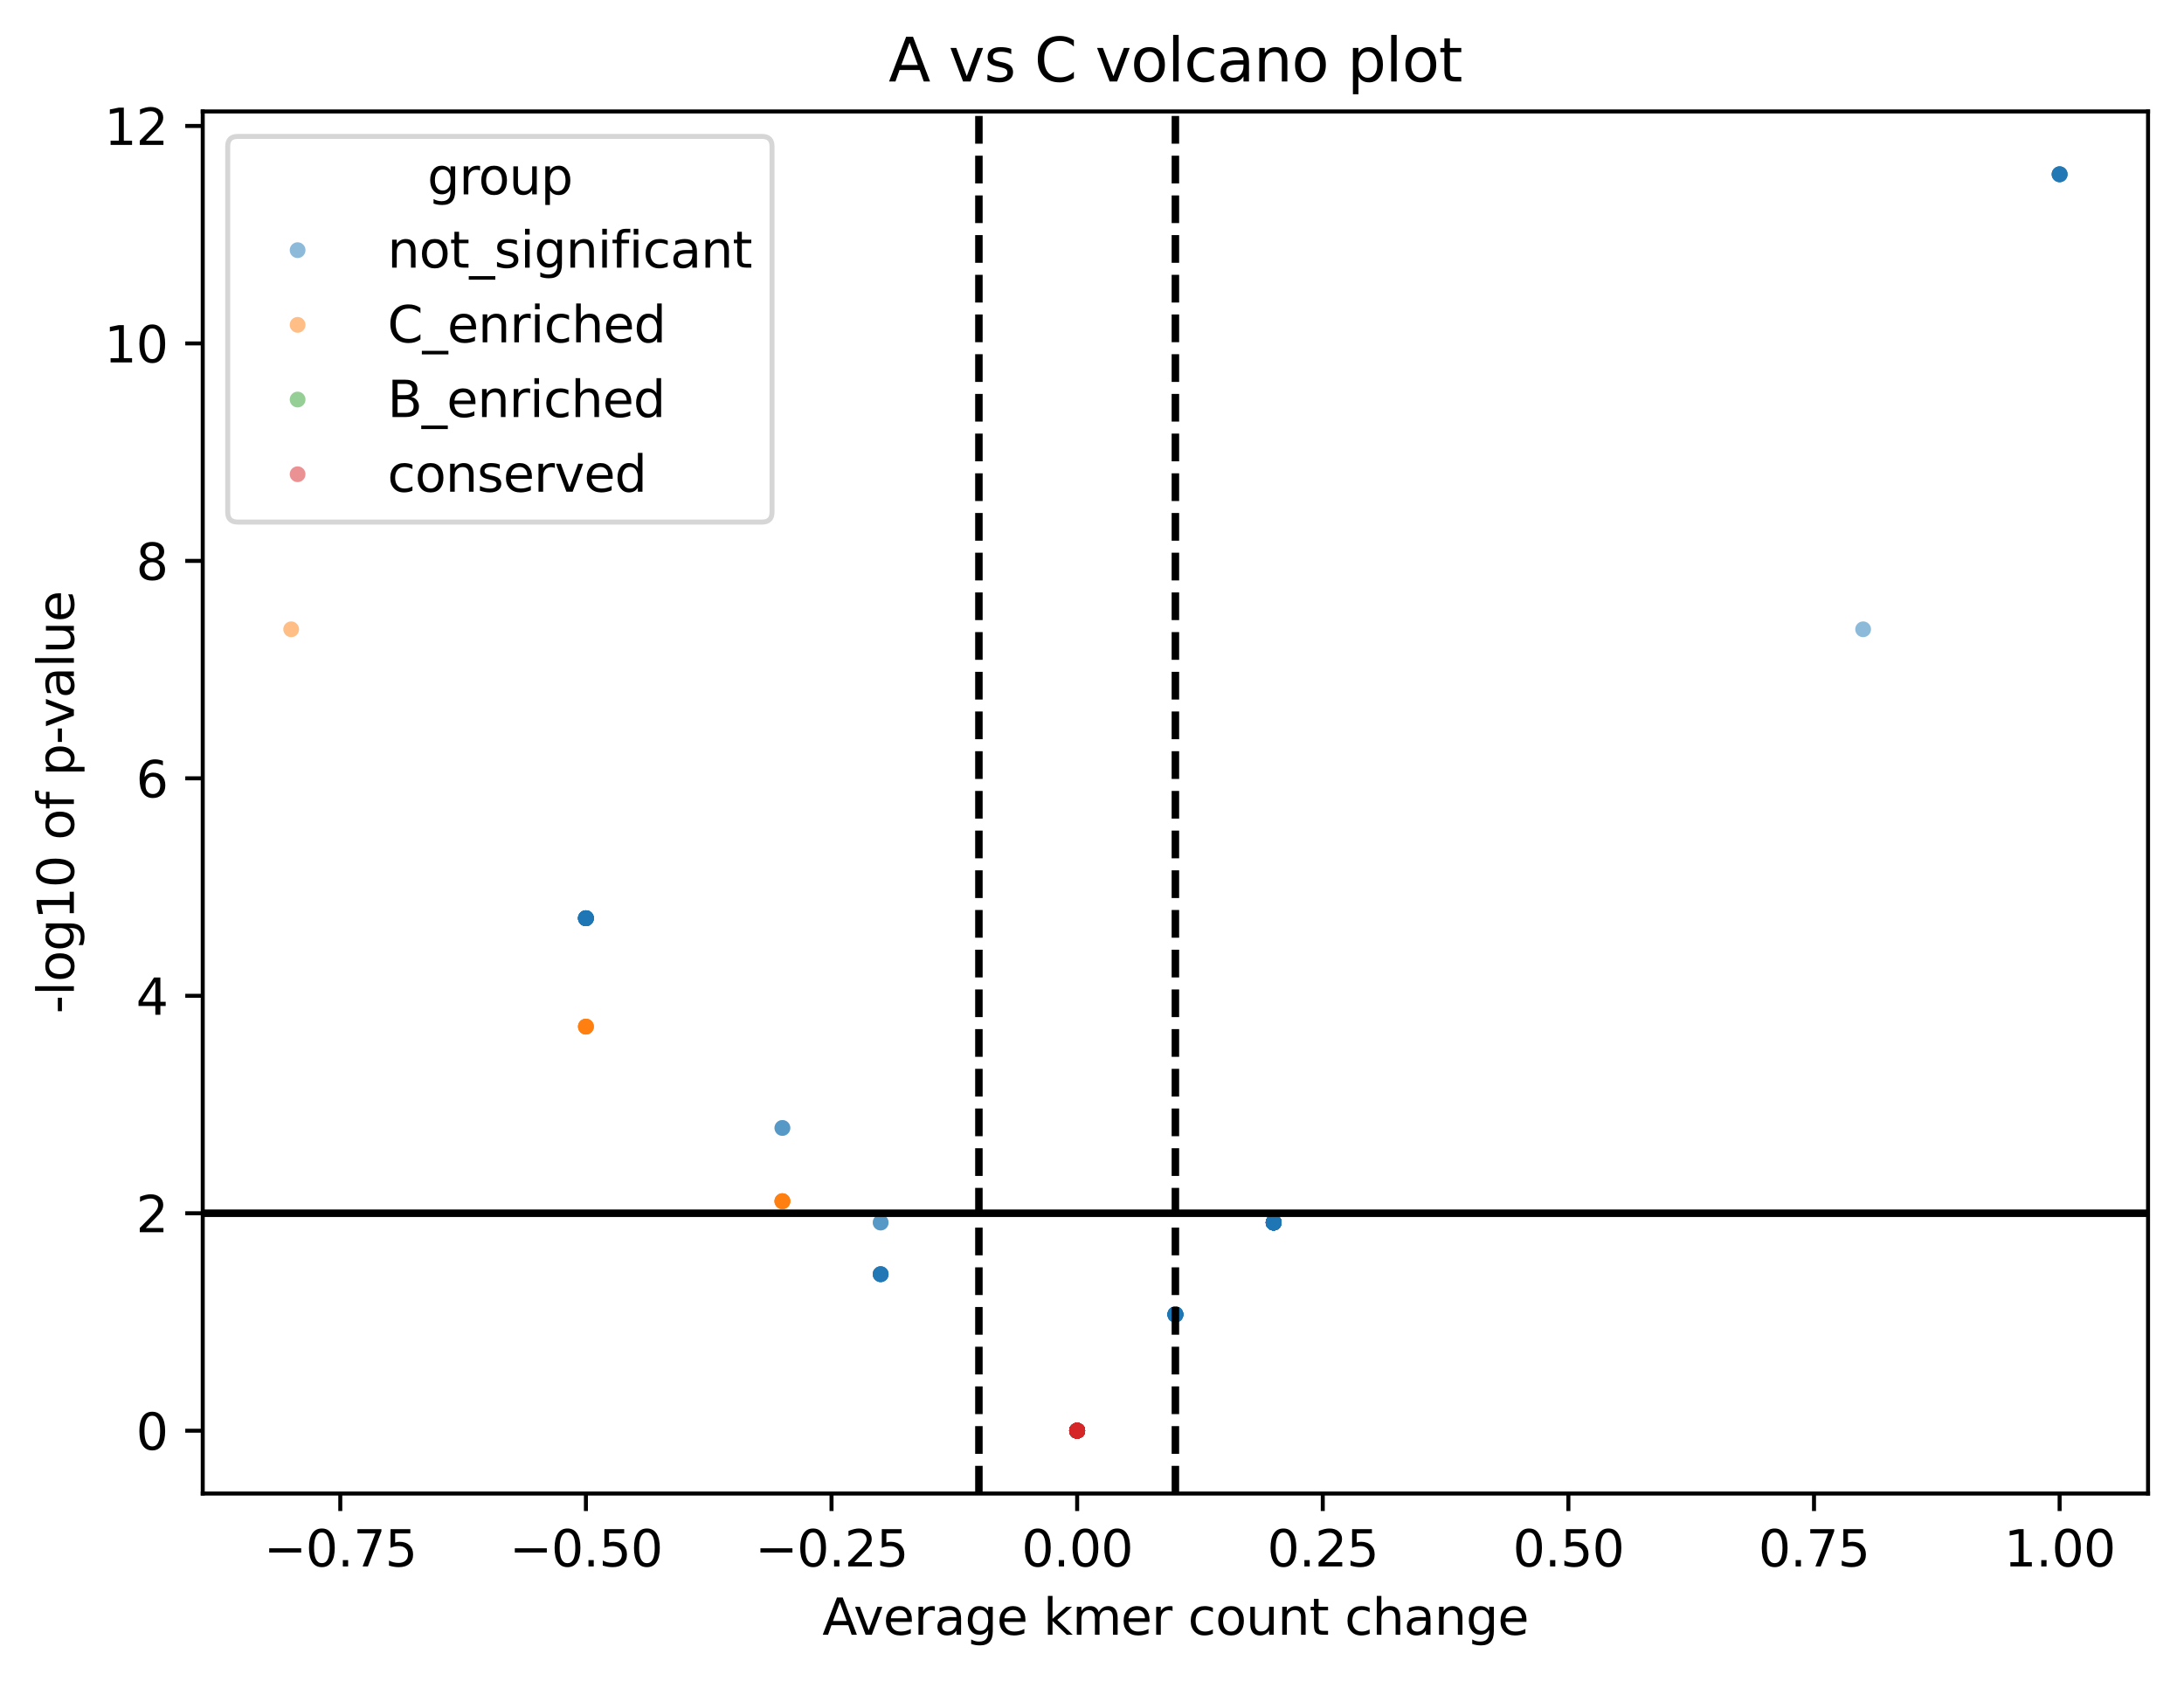 <?xml version="1.0" encoding="utf-8" standalone="no"?>
<!DOCTYPE svg PUBLIC "-//W3C//DTD SVG 1.1//EN"
  "http://www.w3.org/Graphics/SVG/1.1/DTD/svg11.dtd">
<svg xmlns:xlink="http://www.w3.org/1999/xlink" width="437.393pt" height="336.634pt" viewBox="0 0 437.393 336.634" xmlns="http://www.w3.org/2000/svg" version="1.1">
 <defs>
  <style type="text/css">*{stroke-linejoin: round; stroke-linecap: butt}</style>
 </defs>
 <g id="figure_1">
  <g id="patch_1">
   <path d="M 0 336.634 
L 437.393 336.634 
L 437.393 0 
L 0 0 
z
" style="fill: #ffffff"/>
  </g>
  <g id="axes_1">
   <g id="patch_2">
    <path d="M 40.603 299.078 
L 430.193 299.078 
L 430.193 22.318 
L 40.603 22.318 
z
" style="fill: #ffffff"/>
   </g>
   <g id="PathCollection_1">
    <defs>
     <path id="C0_0_d984459b50" d="M 0 1.581 
C 0.419 1.581 0.822 1.415 1.118 1.118 
C 1.415 0.822 1.581 0.419 1.581 -0 
C 1.581 -0.419 1.415 -0.822 1.118 -1.118 
C 0.822 -1.415 0.419 -1.581 0 -1.581 
C -0.419 -1.581 -0.822 -1.415 -1.118 -1.118 
C -1.415 -0.822 -1.581 -0.419 -1.581 0 
C -1.581 0.419 -1.415 0.822 -1.118 1.118 
C -0.822 1.415 -0.419 1.581 0 1.581 
z
"/>
    </defs>
    <g clip-path="url(#pd92da9d693)">
     <use xlink:href="#C0_0_d984459b50" x="412.484" y="34.898" style="fill: #1f77b4; fill-opacity: 0.5"/>
    </g>
    <g clip-path="url(#pd92da9d693)">
     <use xlink:href="#C0_0_d984459b50" x="412.484" y="34.898" style="fill: #1f77b4; fill-opacity: 0.5"/>
    </g>
    <g clip-path="url(#pd92da9d693)">
     <use xlink:href="#C0_0_d984459b50" x="412.484" y="34.898" style="fill: #1f77b4; fill-opacity: 0.5"/>
    </g>
    <g clip-path="url(#pd92da9d693)">
     <use xlink:href="#C0_0_d984459b50" x="412.484" y="34.898" style="fill: #1f77b4; fill-opacity: 0.5"/>
    </g>
    <g clip-path="url(#pd92da9d693)">
     <use xlink:href="#C0_0_d984459b50" x="412.484" y="34.898" style="fill: #1f77b4; fill-opacity: 0.5"/>
    </g>
    <g clip-path="url(#pd92da9d693)">
     <use xlink:href="#C0_0_d984459b50" x="412.484" y="34.898" style="fill: #1f77b4; fill-opacity: 0.5"/>
    </g>
    <g clip-path="url(#pd92da9d693)">
     <use xlink:href="#C0_0_d984459b50" x="373.132" y="126.015" style="fill: #1f77b4; fill-opacity: 0.5"/>
    </g>
    <g clip-path="url(#pd92da9d693)">
     <use xlink:href="#C0_0_d984459b50" x="215.722" y="286.498" style="fill: #1f77b4; fill-opacity: 0.5"/>
    </g>
    <g clip-path="url(#pd92da9d693)">
     <use xlink:href="#C0_0_d984459b50" x="215.722" y="286.498" style="fill: #1f77b4; fill-opacity: 0.5"/>
    </g>
    <g clip-path="url(#pd92da9d693)">
     <use xlink:href="#C0_0_d984459b50" x="215.722" y="286.498" style="fill: #1f77b4; fill-opacity: 0.5"/>
    </g>
    <g clip-path="url(#pd92da9d693)">
     <use xlink:href="#C0_0_d984459b50" x="215.722" y="286.498" style="fill: #1f77b4; fill-opacity: 0.5"/>
    </g>
    <g clip-path="url(#pd92da9d693)">
     <use xlink:href="#C0_0_d984459b50" x="215.722" y="286.498" style="fill: #1f77b4; fill-opacity: 0.5"/>
    </g>
    <g clip-path="url(#pd92da9d693)">
     <use xlink:href="#C0_0_d984459b50" x="215.722" y="286.498" style="fill: #1f77b4; fill-opacity: 0.5"/>
    </g>
    <g clip-path="url(#pd92da9d693)">
     <use xlink:href="#C0_0_d984459b50" x="215.722" y="286.498" style="fill: #1f77b4; fill-opacity: 0.5"/>
    </g>
    <g clip-path="url(#pd92da9d693)">
     <use xlink:href="#C0_0_d984459b50" x="215.722" y="286.498" style="fill: #1f77b4; fill-opacity: 0.5"/>
    </g>
    <g clip-path="url(#pd92da9d693)">
     <use xlink:href="#C0_0_d984459b50" x="215.722" y="286.498" style="fill: #1f77b4; fill-opacity: 0.5"/>
    </g>
    <g clip-path="url(#pd92da9d693)">
     <use xlink:href="#C0_0_d984459b50" x="215.722" y="286.498" style="fill: #1f77b4; fill-opacity: 0.5"/>
    </g>
    <g clip-path="url(#pd92da9d693)">
     <use xlink:href="#C0_0_d984459b50" x="215.722" y="286.498" style="fill: #1f77b4; fill-opacity: 0.5"/>
    </g>
    <g clip-path="url(#pd92da9d693)">
     <use xlink:href="#C0_0_d984459b50" x="215.722" y="286.498" style="fill: #1f77b4; fill-opacity: 0.5"/>
    </g>
    <g clip-path="url(#pd92da9d693)">
     <use xlink:href="#C0_0_d984459b50" x="215.722" y="286.498" style="fill: #1f77b4; fill-opacity: 0.5"/>
    </g>
    <g clip-path="url(#pd92da9d693)">
     <use xlink:href="#C0_0_d984459b50" x="215.722" y="286.498" style="fill: #1f77b4; fill-opacity: 0.5"/>
    </g>
    <g clip-path="url(#pd92da9d693)">
     <use xlink:href="#C0_0_d984459b50" x="215.722" y="286.498" style="fill: #1f77b4; fill-opacity: 0.5"/>
    </g>
    <g clip-path="url(#pd92da9d693)">
     <use xlink:href="#C0_0_d984459b50" x="58.312" y="126.015" style="fill: #ff7f0e; fill-opacity: 0.5"/>
    </g>
    <g clip-path="url(#pd92da9d693)">
     <use xlink:href="#C0_0_d984459b50" x="215.722" y="286.498" style="fill: #2ca02c; fill-opacity: 0.5"/>
    </g>
    <g clip-path="url(#pd92da9d693)">
     <use xlink:href="#C0_0_d984459b50" x="215.722" y="286.498" style="fill: #2ca02c; fill-opacity: 0.5"/>
    </g>
    <g clip-path="url(#pd92da9d693)">
     <use xlink:href="#C0_0_d984459b50" x="215.722" y="286.498" style="fill: #2ca02c; fill-opacity: 0.5"/>
    </g>
    <g clip-path="url(#pd92da9d693)">
     <use xlink:href="#C0_0_d984459b50" x="215.722" y="286.498" style="fill: #2ca02c; fill-opacity: 0.5"/>
    </g>
    <g clip-path="url(#pd92da9d693)">
     <use xlink:href="#C0_0_d984459b50" x="215.722" y="286.498" style="fill: #2ca02c; fill-opacity: 0.5"/>
    </g>
    <g clip-path="url(#pd92da9d693)">
     <use xlink:href="#C0_0_d984459b50" x="215.722" y="286.498" style="fill: #2ca02c; fill-opacity: 0.5"/>
    </g>
    <g clip-path="url(#pd92da9d693)">
     <use xlink:href="#C0_0_d984459b50" x="215.722" y="286.498" style="fill: #2ca02c; fill-opacity: 0.5"/>
    </g>
    <g clip-path="url(#pd92da9d693)">
     <use xlink:href="#C0_0_d984459b50" x="215.722" y="286.498" style="fill: #2ca02c; fill-opacity: 0.5"/>
    </g>
    <g clip-path="url(#pd92da9d693)">
     <use xlink:href="#C0_0_d984459b50" x="215.722" y="286.498" style="fill: #2ca02c; fill-opacity: 0.5"/>
    </g>
    <g clip-path="url(#pd92da9d693)">
     <use xlink:href="#C0_0_d984459b50" x="215.722" y="286.498" style="fill: #2ca02c; fill-opacity: 0.5"/>
    </g>
    <g clip-path="url(#pd92da9d693)">
     <use xlink:href="#C0_0_d984459b50" x="215.722" y="286.498" style="fill: #2ca02c; fill-opacity: 0.5"/>
    </g>
    <g clip-path="url(#pd92da9d693)">
     <use xlink:href="#C0_0_d984459b50" x="215.722" y="286.498" style="fill: #2ca02c; fill-opacity: 0.5"/>
    </g>
    <g clip-path="url(#pd92da9d693)">
     <use xlink:href="#C0_0_d984459b50" x="215.722" y="286.498" style="fill: #2ca02c; fill-opacity: 0.5"/>
    </g>
    <g clip-path="url(#pd92da9d693)">
     <use xlink:href="#C0_0_d984459b50" x="215.722" y="286.498" style="fill: #2ca02c; fill-opacity: 0.5"/>
    </g>
    <g clip-path="url(#pd92da9d693)">
     <use xlink:href="#C0_0_d984459b50" x="215.722" y="286.498" style="fill: #2ca02c; fill-opacity: 0.5"/>
    </g>
    <g clip-path="url(#pd92da9d693)">
     <use xlink:href="#C0_0_d984459b50" x="117.341" y="183.873" style="fill: #1f77b4; fill-opacity: 0.5"/>
    </g>
    <g clip-path="url(#pd92da9d693)">
     <use xlink:href="#C0_0_d984459b50" x="117.341" y="183.873" style="fill: #1f77b4; fill-opacity: 0.5"/>
    </g>
    <g clip-path="url(#pd92da9d693)">
     <use xlink:href="#C0_0_d984459b50" x="117.341" y="183.873" style="fill: #1f77b4; fill-opacity: 0.5"/>
    </g>
    <g clip-path="url(#pd92da9d693)">
     <use xlink:href="#C0_0_d984459b50" x="117.341" y="183.873" style="fill: #1f77b4; fill-opacity: 0.5"/>
    </g>
    <g clip-path="url(#pd92da9d693)">
     <use xlink:href="#C0_0_d984459b50" x="117.341" y="183.873" style="fill: #1f77b4; fill-opacity: 0.5"/>
    </g>
    <g clip-path="url(#pd92da9d693)">
     <use xlink:href="#C0_0_d984459b50" x="117.341" y="183.873" style="fill: #1f77b4; fill-opacity: 0.5"/>
    </g>
    <g clip-path="url(#pd92da9d693)">
     <use xlink:href="#C0_0_d984459b50" x="117.341" y="183.873" style="fill: #1f77b4; fill-opacity: 0.5"/>
    </g>
    <g clip-path="url(#pd92da9d693)">
     <use xlink:href="#C0_0_d984459b50" x="117.341" y="183.873" style="fill: #1f77b4; fill-opacity: 0.5"/>
    </g>
    <g clip-path="url(#pd92da9d693)">
     <use xlink:href="#C0_0_d984459b50" x="117.341" y="183.873" style="fill: #1f77b4; fill-opacity: 0.5"/>
    </g>
    <g clip-path="url(#pd92da9d693)">
     <use xlink:href="#C0_0_d984459b50" x="117.341" y="183.873" style="fill: #1f77b4; fill-opacity: 0.5"/>
    </g>
    <g clip-path="url(#pd92da9d693)">
     <use xlink:href="#C0_0_d984459b50" x="117.341" y="183.873" style="fill: #1f77b4; fill-opacity: 0.5"/>
    </g>
    <g clip-path="url(#pd92da9d693)">
     <use xlink:href="#C0_0_d984459b50" x="117.341" y="183.873" style="fill: #1f77b4; fill-opacity: 0.5"/>
    </g>
    <g clip-path="url(#pd92da9d693)">
     <use xlink:href="#C0_0_d984459b50" x="117.341" y="183.873" style="fill: #1f77b4; fill-opacity: 0.5"/>
    </g>
    <g clip-path="url(#pd92da9d693)">
     <use xlink:href="#C0_0_d984459b50" x="117.341" y="205.58" style="fill: #ff7f0e; fill-opacity: 0.5"/>
    </g>
    <g clip-path="url(#pd92da9d693)">
     <use xlink:href="#C0_0_d984459b50" x="117.341" y="205.58" style="fill: #ff7f0e; fill-opacity: 0.5"/>
    </g>
    <g clip-path="url(#pd92da9d693)">
     <use xlink:href="#C0_0_d984459b50" x="117.341" y="205.58" style="fill: #ff7f0e; fill-opacity: 0.5"/>
    </g>
    <g clip-path="url(#pd92da9d693)">
     <use xlink:href="#C0_0_d984459b50" x="117.341" y="205.58" style="fill: #ff7f0e; fill-opacity: 0.5"/>
    </g>
    <g clip-path="url(#pd92da9d693)">
     <use xlink:href="#C0_0_d984459b50" x="117.341" y="205.58" style="fill: #ff7f0e; fill-opacity: 0.5"/>
    </g>
    <g clip-path="url(#pd92da9d693)">
     <use xlink:href="#C0_0_d984459b50" x="117.341" y="205.58" style="fill: #ff7f0e; fill-opacity: 0.5"/>
    </g>
    <g clip-path="url(#pd92da9d693)">
     <use xlink:href="#C0_0_d984459b50" x="156.693" y="225.871" style="fill: #1f77b4; fill-opacity: 0.5"/>
    </g>
    <g clip-path="url(#pd92da9d693)">
     <use xlink:href="#C0_0_d984459b50" x="156.693" y="240.537" style="fill: #ff7f0e; fill-opacity: 0.5"/>
    </g>
    <g clip-path="url(#pd92da9d693)">
     <use xlink:href="#C0_0_d984459b50" x="156.693" y="240.537" style="fill: #ff7f0e; fill-opacity: 0.5"/>
    </g>
    <g clip-path="url(#pd92da9d693)">
     <use xlink:href="#C0_0_d984459b50" x="156.693" y="240.537" style="fill: #ff7f0e; fill-opacity: 0.5"/>
    </g>
    <g clip-path="url(#pd92da9d693)">
     <use xlink:href="#C0_0_d984459b50" x="156.693" y="225.871" style="fill: #1f77b4; fill-opacity: 0.5"/>
    </g>
    <g clip-path="url(#pd92da9d693)">
     <use xlink:href="#C0_0_d984459b50" x="156.693" y="240.537" style="fill: #ff7f0e; fill-opacity: 0.5"/>
    </g>
    <g clip-path="url(#pd92da9d693)">
     <use xlink:href="#C0_0_d984459b50" x="156.693" y="240.537" style="fill: #ff7f0e; fill-opacity: 0.5"/>
    </g>
    <g clip-path="url(#pd92da9d693)">
     <use xlink:href="#C0_0_d984459b50" x="156.693" y="240.537" style="fill: #ff7f0e; fill-opacity: 0.5"/>
    </g>
    <g clip-path="url(#pd92da9d693)">
     <use xlink:href="#C0_0_d984459b50" x="255.074" y="244.813" style="fill: #1f77b4; fill-opacity: 0.5"/>
    </g>
    <g clip-path="url(#pd92da9d693)">
     <use xlink:href="#C0_0_d984459b50" x="255.074" y="244.813" style="fill: #1f77b4; fill-opacity: 0.5"/>
    </g>
    <g clip-path="url(#pd92da9d693)">
     <use xlink:href="#C0_0_d984459b50" x="255.074" y="244.813" style="fill: #1f77b4; fill-opacity: 0.5"/>
    </g>
    <g clip-path="url(#pd92da9d693)">
     <use xlink:href="#C0_0_d984459b50" x="255.074" y="244.813" style="fill: #1f77b4; fill-opacity: 0.5"/>
    </g>
    <g clip-path="url(#pd92da9d693)">
     <use xlink:href="#C0_0_d984459b50" x="255.074" y="244.813" style="fill: #1f77b4; fill-opacity: 0.5"/>
    </g>
    <g clip-path="url(#pd92da9d693)">
     <use xlink:href="#C0_0_d984459b50" x="255.074" y="244.813" style="fill: #1f77b4; fill-opacity: 0.5"/>
    </g>
    <g clip-path="url(#pd92da9d693)">
     <use xlink:href="#C0_0_d984459b50" x="255.074" y="244.813" style="fill: #1f77b4; fill-opacity: 0.5"/>
    </g>
    <g clip-path="url(#pd92da9d693)">
     <use xlink:href="#C0_0_d984459b50" x="255.074" y="244.813" style="fill: #1f77b4; fill-opacity: 0.5"/>
    </g>
    <g clip-path="url(#pd92da9d693)">
     <use xlink:href="#C0_0_d984459b50" x="255.074" y="244.813" style="fill: #1f77b4; fill-opacity: 0.5"/>
    </g>
    <g clip-path="url(#pd92da9d693)">
     <use xlink:href="#C0_0_d984459b50" x="255.074" y="244.813" style="fill: #1f77b4; fill-opacity: 0.5"/>
    </g>
    <g clip-path="url(#pd92da9d693)">
     <use xlink:href="#C0_0_d984459b50" x="255.074" y="244.813" style="fill: #1f77b4; fill-opacity: 0.5"/>
    </g>
    <g clip-path="url(#pd92da9d693)">
     <use xlink:href="#C0_0_d984459b50" x="255.074" y="244.813" style="fill: #1f77b4; fill-opacity: 0.5"/>
    </g>
    <g clip-path="url(#pd92da9d693)">
     <use xlink:href="#C0_0_d984459b50" x="255.074" y="244.813" style="fill: #1f77b4; fill-opacity: 0.5"/>
    </g>
    <g clip-path="url(#pd92da9d693)">
     <use xlink:href="#C0_0_d984459b50" x="255.074" y="244.813" style="fill: #1f77b4; fill-opacity: 0.5"/>
    </g>
    <g clip-path="url(#pd92da9d693)">
     <use xlink:href="#C0_0_d984459b50" x="255.074" y="244.813" style="fill: #1f77b4; fill-opacity: 0.5"/>
    </g>
    <g clip-path="url(#pd92da9d693)">
     <use xlink:href="#C0_0_d984459b50" x="255.074" y="244.813" style="fill: #1f77b4; fill-opacity: 0.5"/>
    </g>
    <g clip-path="url(#pd92da9d693)">
     <use xlink:href="#C0_0_d984459b50" x="255.074" y="244.813" style="fill: #1f77b4; fill-opacity: 0.5"/>
    </g>
    <g clip-path="url(#pd92da9d693)">
     <use xlink:href="#C0_0_d984459b50" x="255.074" y="244.813" style="fill: #1f77b4; fill-opacity: 0.5"/>
    </g>
    <g clip-path="url(#pd92da9d693)">
     <use xlink:href="#C0_0_d984459b50" x="255.074" y="244.813" style="fill: #1f77b4; fill-opacity: 0.5"/>
    </g>
    <g clip-path="url(#pd92da9d693)">
     <use xlink:href="#C0_0_d984459b50" x="255.074" y="244.813" style="fill: #1f77b4; fill-opacity: 0.5"/>
    </g>
    <g clip-path="url(#pd92da9d693)">
     <use xlink:href="#C0_0_d984459b50" x="255.074" y="244.813" style="fill: #1f77b4; fill-opacity: 0.5"/>
    </g>
    <g clip-path="url(#pd92da9d693)">
     <use xlink:href="#C0_0_d984459b50" x="255.074" y="244.813" style="fill: #1f77b4; fill-opacity: 0.5"/>
    </g>
    <g clip-path="url(#pd92da9d693)">
     <use xlink:href="#C0_0_d984459b50" x="255.074" y="244.813" style="fill: #1f77b4; fill-opacity: 0.5"/>
    </g>
    <g clip-path="url(#pd92da9d693)">
     <use xlink:href="#C0_0_d984459b50" x="255.074" y="244.813" style="fill: #1f77b4; fill-opacity: 0.5"/>
    </g>
    <g clip-path="url(#pd92da9d693)">
     <use xlink:href="#C0_0_d984459b50" x="255.074" y="244.813" style="fill: #1f77b4; fill-opacity: 0.5"/>
    </g>
    <g clip-path="url(#pd92da9d693)">
     <use xlink:href="#C0_0_d984459b50" x="255.074" y="244.813" style="fill: #1f77b4; fill-opacity: 0.5"/>
    </g>
    <g clip-path="url(#pd92da9d693)">
     <use xlink:href="#C0_0_d984459b50" x="255.074" y="244.813" style="fill: #1f77b4; fill-opacity: 0.5"/>
    </g>
    <g clip-path="url(#pd92da9d693)">
     <use xlink:href="#C0_0_d984459b50" x="255.074" y="244.813" style="fill: #1f77b4; fill-opacity: 0.5"/>
    </g>
    <g clip-path="url(#pd92da9d693)">
     <use xlink:href="#C0_0_d984459b50" x="255.074" y="244.813" style="fill: #1f77b4; fill-opacity: 0.5"/>
    </g>
    <g clip-path="url(#pd92da9d693)">
     <use xlink:href="#C0_0_d984459b50" x="255.074" y="244.813" style="fill: #1f77b4; fill-opacity: 0.5"/>
    </g>
    <g clip-path="url(#pd92da9d693)">
     <use xlink:href="#C0_0_d984459b50" x="176.369" y="255.156" style="fill: #1f77b4; fill-opacity: 0.5"/>
    </g>
    <g clip-path="url(#pd92da9d693)">
     <use xlink:href="#C0_0_d984459b50" x="176.369" y="255.156" style="fill: #1f77b4; fill-opacity: 0.5"/>
    </g>
    <g clip-path="url(#pd92da9d693)">
     <use xlink:href="#C0_0_d984459b50" x="176.369" y="255.156" style="fill: #1f77b4; fill-opacity: 0.5"/>
    </g>
    <g clip-path="url(#pd92da9d693)">
     <use xlink:href="#C0_0_d984459b50" x="176.369" y="255.156" style="fill: #1f77b4; fill-opacity: 0.5"/>
    </g>
    <g clip-path="url(#pd92da9d693)">
     <use xlink:href="#C0_0_d984459b50" x="176.369" y="255.156" style="fill: #1f77b4; fill-opacity: 0.5"/>
    </g>
    <g clip-path="url(#pd92da9d693)">
     <use xlink:href="#C0_0_d984459b50" x="176.369" y="255.156" style="fill: #1f77b4; fill-opacity: 0.5"/>
    </g>
    <g clip-path="url(#pd92da9d693)">
     <use xlink:href="#C0_0_d984459b50" x="176.369" y="244.813" style="fill: #1f77b4; fill-opacity: 0.5"/>
    </g>
    <g clip-path="url(#pd92da9d693)">
     <use xlink:href="#C0_0_d984459b50" x="176.369" y="244.813" style="fill: #1f77b4; fill-opacity: 0.5"/>
    </g>
    <g clip-path="url(#pd92da9d693)">
     <use xlink:href="#C0_0_d984459b50" x="215.722" y="286.498" style="fill: #1f77b4; fill-opacity: 0.5"/>
    </g>
    <g clip-path="url(#pd92da9d693)">
     <use xlink:href="#C0_0_d984459b50" x="215.722" y="286.498" style="fill: #1f77b4; fill-opacity: 0.5"/>
    </g>
    <g clip-path="url(#pd92da9d693)">
     <use xlink:href="#C0_0_d984459b50" x="215.722" y="286.498" style="fill: #1f77b4; fill-opacity: 0.5"/>
    </g>
    <g clip-path="url(#pd92da9d693)">
     <use xlink:href="#C0_0_d984459b50" x="235.398" y="263.22" style="fill: #1f77b4; fill-opacity: 0.5"/>
    </g>
    <g clip-path="url(#pd92da9d693)">
     <use xlink:href="#C0_0_d984459b50" x="235.398" y="263.22" style="fill: #1f77b4; fill-opacity: 0.5"/>
    </g>
    <g clip-path="url(#pd92da9d693)">
     <use xlink:href="#C0_0_d984459b50" x="215.722" y="286.498" style="fill: #1f77b4; fill-opacity: 0.5"/>
    </g>
    <g clip-path="url(#pd92da9d693)">
     <use xlink:href="#C0_0_d984459b50" x="215.722" y="286.498" style="fill: #1f77b4; fill-opacity: 0.5"/>
    </g>
    <g clip-path="url(#pd92da9d693)">
     <use xlink:href="#C0_0_d984459b50" x="215.722" y="286.498" style="fill: #1f77b4; fill-opacity: 0.5"/>
    </g>
    <g clip-path="url(#pd92da9d693)">
     <use xlink:href="#C0_0_d984459b50" x="215.722" y="286.498" style="fill: #1f77b4; fill-opacity: 0.5"/>
    </g>
    <g clip-path="url(#pd92da9d693)">
     <use xlink:href="#C0_0_d984459b50" x="235.398" y="263.22" style="fill: #1f77b4; fill-opacity: 0.5"/>
    </g>
    <g clip-path="url(#pd92da9d693)">
     <use xlink:href="#C0_0_d984459b50" x="235.398" y="263.22" style="fill: #1f77b4; fill-opacity: 0.5"/>
    </g>
    <g clip-path="url(#pd92da9d693)">
     <use xlink:href="#C0_0_d984459b50" x="235.398" y="263.22" style="fill: #1f77b4; fill-opacity: 0.5"/>
    </g>
    <g clip-path="url(#pd92da9d693)">
     <use xlink:href="#C0_0_d984459b50" x="235.398" y="263.22" style="fill: #1f77b4; fill-opacity: 0.5"/>
    </g>
    <g clip-path="url(#pd92da9d693)">
     <use xlink:href="#C0_0_d984459b50" x="215.722" y="286.498" style="fill: #1f77b4; fill-opacity: 0.5"/>
    </g>
    <g clip-path="url(#pd92da9d693)">
     <use xlink:href="#C0_0_d984459b50" x="235.398" y="263.22" style="fill: #1f77b4; fill-opacity: 0.5"/>
    </g>
    <g clip-path="url(#pd92da9d693)">
     <use xlink:href="#C0_0_d984459b50" x="235.398" y="263.22" style="fill: #1f77b4; fill-opacity: 0.5"/>
    </g>
    <g clip-path="url(#pd92da9d693)">
     <use xlink:href="#C0_0_d984459b50" x="235.398" y="263.22" style="fill: #1f77b4; fill-opacity: 0.5"/>
    </g>
    <g clip-path="url(#pd92da9d693)">
     <use xlink:href="#C0_0_d984459b50" x="235.398" y="263.22" style="fill: #1f77b4; fill-opacity: 0.5"/>
    </g>
    <g clip-path="url(#pd92da9d693)">
     <use xlink:href="#C0_0_d984459b50" x="215.722" y="286.498" style="fill: #1f77b4; fill-opacity: 0.5"/>
    </g>
    <g clip-path="url(#pd92da9d693)">
     <use xlink:href="#C0_0_d984459b50" x="215.722" y="286.498" style="fill: #1f77b4; fill-opacity: 0.5"/>
    </g>
    <g clip-path="url(#pd92da9d693)">
     <use xlink:href="#C0_0_d984459b50" x="235.398" y="263.22" style="fill: #1f77b4; fill-opacity: 0.5"/>
    </g>
    <g clip-path="url(#pd92da9d693)">
     <use xlink:href="#C0_0_d984459b50" x="215.722" y="286.498" style="fill: #1f77b4; fill-opacity: 0.5"/>
    </g>
    <g clip-path="url(#pd92da9d693)">
     <use xlink:href="#C0_0_d984459b50" x="235.398" y="263.22" style="fill: #1f77b4; fill-opacity: 0.5"/>
    </g>
    <g clip-path="url(#pd92da9d693)">
     <use xlink:href="#C0_0_d984459b50" x="215.722" y="286.498" style="fill: #1f77b4; fill-opacity: 0.5"/>
    </g>
    <g clip-path="url(#pd92da9d693)">
     <use xlink:href="#C0_0_d984459b50" x="215.722" y="286.498" style="fill: #1f77b4; fill-opacity: 0.5"/>
    </g>
    <g clip-path="url(#pd92da9d693)">
     <use xlink:href="#C0_0_d984459b50" x="215.722" y="286.498" style="fill: #1f77b4; fill-opacity: 0.5"/>
    </g>
    <g clip-path="url(#pd92da9d693)">
     <use xlink:href="#C0_0_d984459b50" x="235.398" y="263.22" style="fill: #1f77b4; fill-opacity: 0.5"/>
    </g>
    <g clip-path="url(#pd92da9d693)">
     <use xlink:href="#C0_0_d984459b50" x="235.398" y="263.22" style="fill: #1f77b4; fill-opacity: 0.5"/>
    </g>
    <g clip-path="url(#pd92da9d693)">
     <use xlink:href="#C0_0_d984459b50" x="235.398" y="263.22" style="fill: #1f77b4; fill-opacity: 0.5"/>
    </g>
    <g clip-path="url(#pd92da9d693)">
     <use xlink:href="#C0_0_d984459b50" x="215.722" y="286.498" style="fill: #1f77b4; fill-opacity: 0.5"/>
    </g>
    <g clip-path="url(#pd92da9d693)">
     <use xlink:href="#C0_0_d984459b50" x="215.722" y="286.498" style="fill: #d62728; fill-opacity: 0.5"/>
    </g>
    <g clip-path="url(#pd92da9d693)">
     <use xlink:href="#C0_0_d984459b50" x="215.722" y="286.498" style="fill: #d62728; fill-opacity: 0.5"/>
    </g>
    <g clip-path="url(#pd92da9d693)">
     <use xlink:href="#C0_0_d984459b50" x="215.722" y="286.498" style="fill: #d62728; fill-opacity: 0.5"/>
    </g>
    <g clip-path="url(#pd92da9d693)">
     <use xlink:href="#C0_0_d984459b50" x="215.722" y="286.498" style="fill: #d62728; fill-opacity: 0.5"/>
    </g>
    <g clip-path="url(#pd92da9d693)">
     <use xlink:href="#C0_0_d984459b50" x="215.722" y="286.498" style="fill: #d62728; fill-opacity: 0.5"/>
    </g>
    <g clip-path="url(#pd92da9d693)">
     <use xlink:href="#C0_0_d984459b50" x="215.722" y="286.498" style="fill: #d62728; fill-opacity: 0.5"/>
    </g>
    <g clip-path="url(#pd92da9d693)">
     <use xlink:href="#C0_0_d984459b50" x="215.722" y="286.498" style="fill: #d62728; fill-opacity: 0.5"/>
    </g>
    <g clip-path="url(#pd92da9d693)">
     <use xlink:href="#C0_0_d984459b50" x="215.722" y="286.498" style="fill: #d62728; fill-opacity: 0.5"/>
    </g>
    <g clip-path="url(#pd92da9d693)">
     <use xlink:href="#C0_0_d984459b50" x="215.722" y="286.498" style="fill: #d62728; fill-opacity: 0.5"/>
    </g>
    <g clip-path="url(#pd92da9d693)">
     <use xlink:href="#C0_0_d984459b50" x="215.722" y="286.498" style="fill: #d62728; fill-opacity: 0.5"/>
    </g>
    <g clip-path="url(#pd92da9d693)">
     <use xlink:href="#C0_0_d984459b50" x="215.722" y="286.498" style="fill: #d62728; fill-opacity: 0.5"/>
    </g>
    <g clip-path="url(#pd92da9d693)">
     <use xlink:href="#C0_0_d984459b50" x="215.722" y="286.498" style="fill: #d62728; fill-opacity: 0.5"/>
    </g>
    <g clip-path="url(#pd92da9d693)">
     <use xlink:href="#C0_0_d984459b50" x="215.722" y="286.498" style="fill: #d62728; fill-opacity: 0.5"/>
    </g>
    <g clip-path="url(#pd92da9d693)">
     <use xlink:href="#C0_0_d984459b50" x="215.722" y="286.498" style="fill: #d62728; fill-opacity: 0.5"/>
    </g>
    <g clip-path="url(#pd92da9d693)">
     <use xlink:href="#C0_0_d984459b50" x="215.722" y="286.498" style="fill: #d62728; fill-opacity: 0.5"/>
    </g>
    <g clip-path="url(#pd92da9d693)">
     <use xlink:href="#C0_0_d984459b50" x="215.722" y="286.498" style="fill: #d62728; fill-opacity: 0.5"/>
    </g>
    <g clip-path="url(#pd92da9d693)">
     <use xlink:href="#C0_0_d984459b50" x="215.722" y="286.498" style="fill: #d62728; fill-opacity: 0.5"/>
    </g>
    <g clip-path="url(#pd92da9d693)">
     <use xlink:href="#C0_0_d984459b50" x="215.722" y="286.498" style="fill: #d62728; fill-opacity: 0.5"/>
    </g>
    <g clip-path="url(#pd92da9d693)">
     <use xlink:href="#C0_0_d984459b50" x="215.722" y="286.498" style="fill: #d62728; fill-opacity: 0.5"/>
    </g>
    <g clip-path="url(#pd92da9d693)">
     <use xlink:href="#C0_0_d984459b50" x="215.722" y="286.498" style="fill: #d62728; fill-opacity: 0.5"/>
    </g>
    <g clip-path="url(#pd92da9d693)">
     <use xlink:href="#C0_0_d984459b50" x="215.722" y="286.498" style="fill: #d62728; fill-opacity: 0.5"/>
    </g>
    <g clip-path="url(#pd92da9d693)">
     <use xlink:href="#C0_0_d984459b50" x="215.722" y="286.498" style="fill: #d62728; fill-opacity: 0.5"/>
    </g>
    <g clip-path="url(#pd92da9d693)">
     <use xlink:href="#C0_0_d984459b50" x="215.722" y="286.498" style="fill: #d62728; fill-opacity: 0.5"/>
    </g>
    <g clip-path="url(#pd92da9d693)">
     <use xlink:href="#C0_0_d984459b50" x="215.722" y="286.498" style="fill: #d62728; fill-opacity: 0.5"/>
    </g>
    <g clip-path="url(#pd92da9d693)">
     <use xlink:href="#C0_0_d984459b50" x="215.722" y="286.498" style="fill: #d62728; fill-opacity: 0.5"/>
    </g>
    <g clip-path="url(#pd92da9d693)">
     <use xlink:href="#C0_0_d984459b50" x="215.722" y="286.498" style="fill: #d62728; fill-opacity: 0.5"/>
    </g>
    <g clip-path="url(#pd92da9d693)">
     <use xlink:href="#C0_0_d984459b50" x="215.722" y="286.498" style="fill: #d62728; fill-opacity: 0.5"/>
    </g>
    <g clip-path="url(#pd92da9d693)">
     <use xlink:href="#C0_0_d984459b50" x="215.722" y="286.498" style="fill: #d62728; fill-opacity: 0.5"/>
    </g>
    <g clip-path="url(#pd92da9d693)">
     <use xlink:href="#C0_0_d984459b50" x="215.722" y="286.498" style="fill: #d62728; fill-opacity: 0.5"/>
    </g>
    <g clip-path="url(#pd92da9d693)">
     <use xlink:href="#C0_0_d984459b50" x="215.722" y="286.498" style="fill: #d62728; fill-opacity: 0.5"/>
    </g>
    <g clip-path="url(#pd92da9d693)">
     <use xlink:href="#C0_0_d984459b50" x="215.722" y="286.498" style="fill: #d62728; fill-opacity: 0.5"/>
    </g>
    <g clip-path="url(#pd92da9d693)">
     <use xlink:href="#C0_0_d984459b50" x="215.722" y="286.498" style="fill: #d62728; fill-opacity: 0.5"/>
    </g>
    <g clip-path="url(#pd92da9d693)">
     <use xlink:href="#C0_0_d984459b50" x="215.722" y="286.498" style="fill: #d62728; fill-opacity: 0.5"/>
    </g>
    <g clip-path="url(#pd92da9d693)">
     <use xlink:href="#C0_0_d984459b50" x="215.722" y="286.498" style="fill: #d62728; fill-opacity: 0.5"/>
    </g>
    <g clip-path="url(#pd92da9d693)">
     <use xlink:href="#C0_0_d984459b50" x="215.722" y="286.498" style="fill: #d62728; fill-opacity: 0.5"/>
    </g>
    <g clip-path="url(#pd92da9d693)">
     <use xlink:href="#C0_0_d984459b50" x="215.722" y="286.498" style="fill: #d62728; fill-opacity: 0.5"/>
    </g>
    <g clip-path="url(#pd92da9d693)">
     <use xlink:href="#C0_0_d984459b50" x="215.722" y="286.498" style="fill: #d62728; fill-opacity: 0.5"/>
    </g>
    <g clip-path="url(#pd92da9d693)">
     <use xlink:href="#C0_0_d984459b50" x="215.722" y="286.498" style="fill: #d62728; fill-opacity: 0.5"/>
    </g>
    <g clip-path="url(#pd92da9d693)">
     <use xlink:href="#C0_0_d984459b50" x="215.722" y="286.498" style="fill: #d62728; fill-opacity: 0.5"/>
    </g>
    <g clip-path="url(#pd92da9d693)">
     <use xlink:href="#C0_0_d984459b50" x="215.722" y="286.498" style="fill: #d62728; fill-opacity: 0.5"/>
    </g>
    <g clip-path="url(#pd92da9d693)">
     <use xlink:href="#C0_0_d984459b50" x="215.722" y="286.498" style="fill: #d62728; fill-opacity: 0.5"/>
    </g>
    <g clip-path="url(#pd92da9d693)">
     <use xlink:href="#C0_0_d984459b50" x="215.722" y="286.498" style="fill: #d62728; fill-opacity: 0.5"/>
    </g>
    <g clip-path="url(#pd92da9d693)">
     <use xlink:href="#C0_0_d984459b50" x="215.722" y="286.498" style="fill: #d62728; fill-opacity: 0.5"/>
    </g>
    <g clip-path="url(#pd92da9d693)">
     <use xlink:href="#C0_0_d984459b50" x="215.722" y="286.498" style="fill: #d62728; fill-opacity: 0.5"/>
    </g>
    <g clip-path="url(#pd92da9d693)">
     <use xlink:href="#C0_0_d984459b50" x="215.722" y="286.498" style="fill: #d62728; fill-opacity: 0.5"/>
    </g>
    <g clip-path="url(#pd92da9d693)">
     <use xlink:href="#C0_0_d984459b50" x="215.722" y="286.498" style="fill: #d62728; fill-opacity: 0.5"/>
    </g>
    <g clip-path="url(#pd92da9d693)">
     <use xlink:href="#C0_0_d984459b50" x="215.722" y="286.498" style="fill: #d62728; fill-opacity: 0.5"/>
    </g>
   </g>
   <g id="matplotlib.axis_1">
    <g id="xtick_1">
     <g id="line2d_1">
      <defs>
       <path id="me288ebb117" d="M 0 0 
L 0 3.5 
" style="stroke: #000000; stroke-width: 0.8"/>
      </defs>
      <g>
       <use xlink:href="#me288ebb117" x="68.15" y="299.078" style="stroke: #000000; stroke-width: 0.8"/>
      </g>
     </g>
     <g id="text_1">
      <!-- −0.75 -->
      <g transform="translate(52.827 313.677) scale(0.1 -0.1)">
       <defs>
        <path id="DejaVuSans-2212" d="M 678 2272 
L 4684 2272 
L 4684 1741 
L 678 1741 
L 678 2272 
z
" transform="scale(0.016)"/>
        <path id="DejaVuSans-30" d="M 2034 4250 
Q 1547 4250 1301 3770 
Q 1056 3291 1056 2328 
Q 1056 1369 1301 889 
Q 1547 409 2034 409 
Q 2525 409 2770 889 
Q 3016 1369 3016 2328 
Q 3016 3291 2770 3770 
Q 2525 4250 2034 4250 
z
M 2034 4750 
Q 2819 4750 3233 4129 
Q 3647 3509 3647 2328 
Q 3647 1150 3233 529 
Q 2819 -91 2034 -91 
Q 1250 -91 836 529 
Q 422 1150 422 2328 
Q 422 3509 836 4129 
Q 1250 4750 2034 4750 
z
" transform="scale(0.016)"/>
        <path id="DejaVuSans-2e" d="M 684 794 
L 1344 794 
L 1344 0 
L 684 0 
L 684 794 
z
" transform="scale(0.016)"/>
        <path id="DejaVuSans-37" d="M 525 4666 
L 3525 4666 
L 3525 4397 
L 1831 0 
L 1172 0 
L 2766 4134 
L 525 4134 
L 525 4666 
z
" transform="scale(0.016)"/>
        <path id="DejaVuSans-35" d="M 691 4666 
L 3169 4666 
L 3169 4134 
L 1269 4134 
L 1269 2991 
Q 1406 3038 1543 3061 
Q 1681 3084 1819 3084 
Q 2600 3084 3056 2656 
Q 3513 2228 3513 1497 
Q 3513 744 3044 326 
Q 2575 -91 1722 -91 
Q 1428 -91 1123 -41 
Q 819 9 494 109 
L 494 744 
Q 775 591 1075 516 
Q 1375 441 1709 441 
Q 2250 441 2565 725 
Q 2881 1009 2881 1497 
Q 2881 1984 2565 2268 
Q 2250 2553 1709 2553 
Q 1456 2553 1204 2497 
Q 953 2441 691 2322 
L 691 4666 
z
" transform="scale(0.016)"/>
       </defs>
       <use xlink:href="#DejaVuSans-2212"/>
       <use xlink:href="#DejaVuSans-30" x="83.789"/>
       <use xlink:href="#DejaVuSans-2e" x="147.412"/>
       <use xlink:href="#DejaVuSans-37" x="179.199"/>
       <use xlink:href="#DejaVuSans-35" x="242.822"/>
      </g>
     </g>
    </g>
    <g id="xtick_2">
     <g id="line2d_2">
      <g>
       <use xlink:href="#me288ebb117" x="117.341" y="299.078" style="stroke: #000000; stroke-width: 0.8"/>
      </g>
     </g>
     <g id="text_2">
      <!-- −0.50 -->
      <g transform="translate(102.018 313.677) scale(0.1 -0.1)">
       <use xlink:href="#DejaVuSans-2212"/>
       <use xlink:href="#DejaVuSans-30" x="83.789"/>
       <use xlink:href="#DejaVuSans-2e" x="147.412"/>
       <use xlink:href="#DejaVuSans-35" x="179.199"/>
       <use xlink:href="#DejaVuSans-30" x="242.822"/>
      </g>
     </g>
    </g>
    <g id="xtick_3">
     <g id="line2d_3">
      <g>
       <use xlink:href="#me288ebb117" x="166.531" y="299.078" style="stroke: #000000; stroke-width: 0.8"/>
      </g>
     </g>
     <g id="text_3">
      <!-- −0.25 -->
      <g transform="translate(151.209 313.677) scale(0.1 -0.1)">
       <defs>
        <path id="DejaVuSans-32" d="M 1228 531 
L 3431 531 
L 3431 0 
L 469 0 
L 469 531 
Q 828 903 1448 1529 
Q 2069 2156 2228 2338 
Q 2531 2678 2651 2914 
Q 2772 3150 2772 3378 
Q 2772 3750 2511 3984 
Q 2250 4219 1831 4219 
Q 1534 4219 1204 4116 
Q 875 4013 500 3803 
L 500 4441 
Q 881 4594 1212 4672 
Q 1544 4750 1819 4750 
Q 2544 4750 2975 4387 
Q 3406 4025 3406 3419 
Q 3406 3131 3298 2873 
Q 3191 2616 2906 2266 
Q 2828 2175 2409 1742 
Q 1991 1309 1228 531 
z
" transform="scale(0.016)"/>
       </defs>
       <use xlink:href="#DejaVuSans-2212"/>
       <use xlink:href="#DejaVuSans-30" x="83.789"/>
       <use xlink:href="#DejaVuSans-2e" x="147.412"/>
       <use xlink:href="#DejaVuSans-32" x="179.199"/>
       <use xlink:href="#DejaVuSans-35" x="242.822"/>
      </g>
     </g>
    </g>
    <g id="xtick_4">
     <g id="line2d_4">
      <g>
       <use xlink:href="#me288ebb117" x="215.722" y="299.078" style="stroke: #000000; stroke-width: 0.8"/>
      </g>
     </g>
     <g id="text_4">
      <!-- 0.00 -->
      <g transform="translate(204.589 313.677) scale(0.1 -0.1)">
       <use xlink:href="#DejaVuSans-30"/>
       <use xlink:href="#DejaVuSans-2e" x="63.623"/>
       <use xlink:href="#DejaVuSans-30" x="95.41"/>
       <use xlink:href="#DejaVuSans-30" x="159.033"/>
      </g>
     </g>
    </g>
    <g id="xtick_5">
     <g id="line2d_5">
      <g>
       <use xlink:href="#me288ebb117" x="264.913" y="299.078" style="stroke: #000000; stroke-width: 0.8"/>
      </g>
     </g>
     <g id="text_5">
      <!-- 0.25 -->
      <g transform="translate(253.78 313.677) scale(0.1 -0.1)">
       <use xlink:href="#DejaVuSans-30"/>
       <use xlink:href="#DejaVuSans-2e" x="63.623"/>
       <use xlink:href="#DejaVuSans-32" x="95.41"/>
       <use xlink:href="#DejaVuSans-35" x="159.033"/>
      </g>
     </g>
    </g>
    <g id="xtick_6">
     <g id="line2d_6">
      <g>
       <use xlink:href="#me288ebb117" x="314.103" y="299.078" style="stroke: #000000; stroke-width: 0.8"/>
      </g>
     </g>
     <g id="text_6">
      <!-- 0.50 -->
      <g transform="translate(302.97 313.677) scale(0.1 -0.1)">
       <use xlink:href="#DejaVuSans-30"/>
       <use xlink:href="#DejaVuSans-2e" x="63.623"/>
       <use xlink:href="#DejaVuSans-35" x="95.41"/>
       <use xlink:href="#DejaVuSans-30" x="159.033"/>
      </g>
     </g>
    </g>
    <g id="xtick_7">
     <g id="line2d_7">
      <g>
       <use xlink:href="#me288ebb117" x="363.294" y="299.078" style="stroke: #000000; stroke-width: 0.8"/>
      </g>
     </g>
     <g id="text_7">
      <!-- 0.75 -->
      <g transform="translate(352.161 313.677) scale(0.1 -0.1)">
       <use xlink:href="#DejaVuSans-30"/>
       <use xlink:href="#DejaVuSans-2e" x="63.623"/>
       <use xlink:href="#DejaVuSans-37" x="95.41"/>
       <use xlink:href="#DejaVuSans-35" x="159.033"/>
      </g>
     </g>
    </g>
    <g id="xtick_8">
     <g id="line2d_8">
      <g>
       <use xlink:href="#me288ebb117" x="412.484" y="299.078" style="stroke: #000000; stroke-width: 0.8"/>
      </g>
     </g>
     <g id="text_8">
      <!-- 1.00 -->
      <g transform="translate(401.352 313.677) scale(0.1 -0.1)">
       <defs>
        <path id="DejaVuSans-31" d="M 794 531 
L 1825 531 
L 1825 4091 
L 703 3866 
L 703 4441 
L 1819 4666 
L 2450 4666 
L 2450 531 
L 3481 531 
L 3481 0 
L 794 0 
L 794 531 
z
" transform="scale(0.016)"/>
       </defs>
       <use xlink:href="#DejaVuSans-31"/>
       <use xlink:href="#DejaVuSans-2e" x="63.623"/>
       <use xlink:href="#DejaVuSans-30" x="95.41"/>
       <use xlink:href="#DejaVuSans-30" x="159.033"/>
      </g>
     </g>
    </g>
    <g id="text_9">
     <!-- Average kmer count change -->
     <g transform="translate(164.693 327.355) scale(0.1 -0.1)">
      <defs>
       <path id="DejaVuSans-41" d="M 2188 4044 
L 1331 1722 
L 3047 1722 
L 2188 4044 
z
M 1831 4666 
L 2547 4666 
L 4325 0 
L 3669 0 
L 3244 1197 
L 1141 1197 
L 716 0 
L 50 0 
L 1831 4666 
z
" transform="scale(0.016)"/>
       <path id="DejaVuSans-76" d="M 191 3500 
L 800 3500 
L 1894 563 
L 2988 3500 
L 3597 3500 
L 2284 0 
L 1503 0 
L 191 3500 
z
" transform="scale(0.016)"/>
       <path id="DejaVuSans-65" d="M 3597 1894 
L 3597 1613 
L 953 1613 
Q 991 1019 1311 708 
Q 1631 397 2203 397 
Q 2534 397 2845 478 
Q 3156 559 3463 722 
L 3463 178 
Q 3153 47 2828 -22 
Q 2503 -91 2169 -91 
Q 1331 -91 842 396 
Q 353 884 353 1716 
Q 353 2575 817 3079 
Q 1281 3584 2069 3584 
Q 2775 3584 3186 3129 
Q 3597 2675 3597 1894 
z
M 3022 2063 
Q 3016 2534 2758 2815 
Q 2500 3097 2075 3097 
Q 1594 3097 1305 2825 
Q 1016 2553 972 2059 
L 3022 2063 
z
" transform="scale(0.016)"/>
       <path id="DejaVuSans-72" d="M 2631 2963 
Q 2534 3019 2420 3045 
Q 2306 3072 2169 3072 
Q 1681 3072 1420 2755 
Q 1159 2438 1159 1844 
L 1159 0 
L 581 0 
L 581 3500 
L 1159 3500 
L 1159 2956 
Q 1341 3275 1631 3429 
Q 1922 3584 2338 3584 
Q 2397 3584 2469 3576 
Q 2541 3569 2628 3553 
L 2631 2963 
z
" transform="scale(0.016)"/>
       <path id="DejaVuSans-61" d="M 2194 1759 
Q 1497 1759 1228 1600 
Q 959 1441 959 1056 
Q 959 750 1161 570 
Q 1363 391 1709 391 
Q 2188 391 2477 730 
Q 2766 1069 2766 1631 
L 2766 1759 
L 2194 1759 
z
M 3341 1997 
L 3341 0 
L 2766 0 
L 2766 531 
Q 2569 213 2275 61 
Q 1981 -91 1556 -91 
Q 1019 -91 701 211 
Q 384 513 384 1019 
Q 384 1609 779 1909 
Q 1175 2209 1959 2209 
L 2766 2209 
L 2766 2266 
Q 2766 2663 2505 2880 
Q 2244 3097 1772 3097 
Q 1472 3097 1187 3025 
Q 903 2953 641 2809 
L 641 3341 
Q 956 3463 1253 3523 
Q 1550 3584 1831 3584 
Q 2591 3584 2966 3190 
Q 3341 2797 3341 1997 
z
" transform="scale(0.016)"/>
       <path id="DejaVuSans-67" d="M 2906 1791 
Q 2906 2416 2648 2759 
Q 2391 3103 1925 3103 
Q 1463 3103 1205 2759 
Q 947 2416 947 1791 
Q 947 1169 1205 825 
Q 1463 481 1925 481 
Q 2391 481 2648 825 
Q 2906 1169 2906 1791 
z
M 3481 434 
Q 3481 -459 3084 -895 
Q 2688 -1331 1869 -1331 
Q 1566 -1331 1297 -1286 
Q 1028 -1241 775 -1147 
L 775 -588 
Q 1028 -725 1275 -790 
Q 1522 -856 1778 -856 
Q 2344 -856 2625 -561 
Q 2906 -266 2906 331 
L 2906 616 
Q 2728 306 2450 153 
Q 2172 0 1784 0 
Q 1141 0 747 490 
Q 353 981 353 1791 
Q 353 2603 747 3093 
Q 1141 3584 1784 3584 
Q 2172 3584 2450 3431 
Q 2728 3278 2906 2969 
L 2906 3500 
L 3481 3500 
L 3481 434 
z
" transform="scale(0.016)"/>
       <path id="DejaVuSans-20" transform="scale(0.016)"/>
       <path id="DejaVuSans-6b" d="M 581 4863 
L 1159 4863 
L 1159 1991 
L 2875 3500 
L 3609 3500 
L 1753 1863 
L 3688 0 
L 2938 0 
L 1159 1709 
L 1159 0 
L 581 0 
L 581 4863 
z
" transform="scale(0.016)"/>
       <path id="DejaVuSans-6d" d="M 3328 2828 
Q 3544 3216 3844 3400 
Q 4144 3584 4550 3584 
Q 5097 3584 5394 3201 
Q 5691 2819 5691 2113 
L 5691 0 
L 5113 0 
L 5113 2094 
Q 5113 2597 4934 2840 
Q 4756 3084 4391 3084 
Q 3944 3084 3684 2787 
Q 3425 2491 3425 1978 
L 3425 0 
L 2847 0 
L 2847 2094 
Q 2847 2600 2669 2842 
Q 2491 3084 2119 3084 
Q 1678 3084 1418 2786 
Q 1159 2488 1159 1978 
L 1159 0 
L 581 0 
L 581 3500 
L 1159 3500 
L 1159 2956 
Q 1356 3278 1631 3431 
Q 1906 3584 2284 3584 
Q 2666 3584 2933 3390 
Q 3200 3197 3328 2828 
z
" transform="scale(0.016)"/>
       <path id="DejaVuSans-63" d="M 3122 3366 
L 3122 2828 
Q 2878 2963 2633 3030 
Q 2388 3097 2138 3097 
Q 1578 3097 1268 2742 
Q 959 2388 959 1747 
Q 959 1106 1268 751 
Q 1578 397 2138 397 
Q 2388 397 2633 464 
Q 2878 531 3122 666 
L 3122 134 
Q 2881 22 2623 -34 
Q 2366 -91 2075 -91 
Q 1284 -91 818 406 
Q 353 903 353 1747 
Q 353 2603 823 3093 
Q 1294 3584 2113 3584 
Q 2378 3584 2631 3529 
Q 2884 3475 3122 3366 
z
" transform="scale(0.016)"/>
       <path id="DejaVuSans-6f" d="M 1959 3097 
Q 1497 3097 1228 2736 
Q 959 2375 959 1747 
Q 959 1119 1226 758 
Q 1494 397 1959 397 
Q 2419 397 2687 759 
Q 2956 1122 2956 1747 
Q 2956 2369 2687 2733 
Q 2419 3097 1959 3097 
z
M 1959 3584 
Q 2709 3584 3137 3096 
Q 3566 2609 3566 1747 
Q 3566 888 3137 398 
Q 2709 -91 1959 -91 
Q 1206 -91 779 398 
Q 353 888 353 1747 
Q 353 2609 779 3096 
Q 1206 3584 1959 3584 
z
" transform="scale(0.016)"/>
       <path id="DejaVuSans-75" d="M 544 1381 
L 544 3500 
L 1119 3500 
L 1119 1403 
Q 1119 906 1312 657 
Q 1506 409 1894 409 
Q 2359 409 2629 706 
Q 2900 1003 2900 1516 
L 2900 3500 
L 3475 3500 
L 3475 0 
L 2900 0 
L 2900 538 
Q 2691 219 2414 64 
Q 2138 -91 1772 -91 
Q 1169 -91 856 284 
Q 544 659 544 1381 
z
M 1991 3584 
L 1991 3584 
z
" transform="scale(0.016)"/>
       <path id="DejaVuSans-6e" d="M 3513 2113 
L 3513 0 
L 2938 0 
L 2938 2094 
Q 2938 2591 2744 2837 
Q 2550 3084 2163 3084 
Q 1697 3084 1428 2787 
Q 1159 2491 1159 1978 
L 1159 0 
L 581 0 
L 581 3500 
L 1159 3500 
L 1159 2956 
Q 1366 3272 1645 3428 
Q 1925 3584 2291 3584 
Q 2894 3584 3203 3211 
Q 3513 2838 3513 2113 
z
" transform="scale(0.016)"/>
       <path id="DejaVuSans-74" d="M 1172 4494 
L 1172 3500 
L 2356 3500 
L 2356 3053 
L 1172 3053 
L 1172 1153 
Q 1172 725 1289 603 
Q 1406 481 1766 481 
L 2356 481 
L 2356 0 
L 1766 0 
Q 1100 0 847 248 
Q 594 497 594 1153 
L 594 3053 
L 172 3053 
L 172 3500 
L 594 3500 
L 594 4494 
L 1172 4494 
z
" transform="scale(0.016)"/>
       <path id="DejaVuSans-68" d="M 3513 2113 
L 3513 0 
L 2938 0 
L 2938 2094 
Q 2938 2591 2744 2837 
Q 2550 3084 2163 3084 
Q 1697 3084 1428 2787 
Q 1159 2491 1159 1978 
L 1159 0 
L 581 0 
L 581 4863 
L 1159 4863 
L 1159 2956 
Q 1366 3272 1645 3428 
Q 1925 3584 2291 3584 
Q 2894 3584 3203 3211 
Q 3513 2838 3513 2113 
z
" transform="scale(0.016)"/>
      </defs>
      <use xlink:href="#DejaVuSans-41"/>
      <use xlink:href="#DejaVuSans-76" x="62.533"/>
      <use xlink:href="#DejaVuSans-65" x="121.713"/>
      <use xlink:href="#DejaVuSans-72" x="183.236"/>
      <use xlink:href="#DejaVuSans-61" x="224.35"/>
      <use xlink:href="#DejaVuSans-67" x="285.629"/>
      <use xlink:href="#DejaVuSans-65" x="349.105"/>
      <use xlink:href="#DejaVuSans-20" x="410.629"/>
      <use xlink:href="#DejaVuSans-6b" x="442.416"/>
      <use xlink:href="#DejaVuSans-6d" x="500.326"/>
      <use xlink:href="#DejaVuSans-65" x="597.738"/>
      <use xlink:href="#DejaVuSans-72" x="659.262"/>
      <use xlink:href="#DejaVuSans-20" x="700.375"/>
      <use xlink:href="#DejaVuSans-63" x="732.162"/>
      <use xlink:href="#DejaVuSans-6f" x="787.143"/>
      <use xlink:href="#DejaVuSans-75" x="848.324"/>
      <use xlink:href="#DejaVuSans-6e" x="911.703"/>
      <use xlink:href="#DejaVuSans-74" x="975.082"/>
      <use xlink:href="#DejaVuSans-20" x="1014.291"/>
      <use xlink:href="#DejaVuSans-63" x="1046.078"/>
      <use xlink:href="#DejaVuSans-68" x="1101.059"/>
      <use xlink:href="#DejaVuSans-61" x="1164.438"/>
      <use xlink:href="#DejaVuSans-6e" x="1225.717"/>
      <use xlink:href="#DejaVuSans-67" x="1289.096"/>
      <use xlink:href="#DejaVuSans-65" x="1352.572"/>
     </g>
    </g>
   </g>
   <g id="matplotlib.axis_2">
    <g id="ytick_1">
     <g id="line2d_9">
      <defs>
       <path id="m0443b64a5e" d="M 0 0 
L -3.5 0 
" style="stroke: #000000; stroke-width: 0.8"/>
      </defs>
      <g>
       <use xlink:href="#m0443b64a5e" x="40.603" y="286.498" style="stroke: #000000; stroke-width: 0.8"/>
      </g>
     </g>
     <g id="text_10">
      <!-- 0 -->
      <g transform="translate(27.241 290.297) scale(0.1 -0.1)">
       <use xlink:href="#DejaVuSans-30"/>
      </g>
     </g>
    </g>
    <g id="ytick_2">
     <g id="line2d_10">
      <g>
       <use xlink:href="#m0443b64a5e" x="40.603" y="242.952" style="stroke: #000000; stroke-width: 0.8"/>
      </g>
     </g>
     <g id="text_11">
      <!-- 2 -->
      <g transform="translate(27.241 246.752) scale(0.1 -0.1)">
       <use xlink:href="#DejaVuSans-32"/>
      </g>
     </g>
    </g>
    <g id="ytick_3">
     <g id="line2d_11">
      <g>
       <use xlink:href="#m0443b64a5e" x="40.603" y="199.407" style="stroke: #000000; stroke-width: 0.8"/>
      </g>
     </g>
     <g id="text_12">
      <!-- 4 -->
      <g transform="translate(27.241 203.206) scale(0.1 -0.1)">
       <defs>
        <path id="DejaVuSans-34" d="M 2419 4116 
L 825 1625 
L 2419 1625 
L 2419 4116 
z
M 2253 4666 
L 3047 4666 
L 3047 1625 
L 3713 1625 
L 3713 1100 
L 3047 1100 
L 3047 0 
L 2419 0 
L 2419 1100 
L 313 1100 
L 313 1709 
L 2253 4666 
z
" transform="scale(0.016)"/>
       </defs>
       <use xlink:href="#DejaVuSans-34"/>
      </g>
     </g>
    </g>
    <g id="ytick_4">
     <g id="line2d_12">
      <g>
       <use xlink:href="#m0443b64a5e" x="40.603" y="155.861" style="stroke: #000000; stroke-width: 0.8"/>
      </g>
     </g>
     <g id="text_13">
      <!-- 6 -->
      <g transform="translate(27.241 159.66) scale(0.1 -0.1)">
       <defs>
        <path id="DejaVuSans-36" d="M 2113 2584 
Q 1688 2584 1439 2293 
Q 1191 2003 1191 1497 
Q 1191 994 1439 701 
Q 1688 409 2113 409 
Q 2538 409 2786 701 
Q 3034 994 3034 1497 
Q 3034 2003 2786 2293 
Q 2538 2584 2113 2584 
z
M 3366 4563 
L 3366 3988 
Q 3128 4100 2886 4159 
Q 2644 4219 2406 4219 
Q 1781 4219 1451 3797 
Q 1122 3375 1075 2522 
Q 1259 2794 1537 2939 
Q 1816 3084 2150 3084 
Q 2853 3084 3261 2657 
Q 3669 2231 3669 1497 
Q 3669 778 3244 343 
Q 2819 -91 2113 -91 
Q 1303 -91 875 529 
Q 447 1150 447 2328 
Q 447 3434 972 4092 
Q 1497 4750 2381 4750 
Q 2619 4750 2861 4703 
Q 3103 4656 3366 4563 
z
" transform="scale(0.016)"/>
       </defs>
       <use xlink:href="#DejaVuSans-36"/>
      </g>
     </g>
    </g>
    <g id="ytick_5">
     <g id="line2d_13">
      <g>
       <use xlink:href="#m0443b64a5e" x="40.603" y="112.316" style="stroke: #000000; stroke-width: 0.8"/>
      </g>
     </g>
     <g id="text_14">
      <!-- 8 -->
      <g transform="translate(27.241 116.115) scale(0.1 -0.1)">
       <defs>
        <path id="DejaVuSans-38" d="M 2034 2216 
Q 1584 2216 1326 1975 
Q 1069 1734 1069 1313 
Q 1069 891 1326 650 
Q 1584 409 2034 409 
Q 2484 409 2743 651 
Q 3003 894 3003 1313 
Q 3003 1734 2745 1975 
Q 2488 2216 2034 2216 
z
M 1403 2484 
Q 997 2584 770 2862 
Q 544 3141 544 3541 
Q 544 4100 942 4425 
Q 1341 4750 2034 4750 
Q 2731 4750 3128 4425 
Q 3525 4100 3525 3541 
Q 3525 3141 3298 2862 
Q 3072 2584 2669 2484 
Q 3125 2378 3379 2068 
Q 3634 1759 3634 1313 
Q 3634 634 3220 271 
Q 2806 -91 2034 -91 
Q 1263 -91 848 271 
Q 434 634 434 1313 
Q 434 1759 690 2068 
Q 947 2378 1403 2484 
z
M 1172 3481 
Q 1172 3119 1398 2916 
Q 1625 2713 2034 2713 
Q 2441 2713 2670 2916 
Q 2900 3119 2900 3481 
Q 2900 3844 2670 4047 
Q 2441 4250 2034 4250 
Q 1625 4250 1398 4047 
Q 1172 3844 1172 3481 
z
" transform="scale(0.016)"/>
       </defs>
       <use xlink:href="#DejaVuSans-38"/>
      </g>
     </g>
    </g>
    <g id="ytick_6">
     <g id="line2d_14">
      <g>
       <use xlink:href="#m0443b64a5e" x="40.603" y="68.77" style="stroke: #000000; stroke-width: 0.8"/>
      </g>
     </g>
     <g id="text_15">
      <!-- 10 -->
      <g transform="translate(20.878 72.569) scale(0.1 -0.1)">
       <use xlink:href="#DejaVuSans-31"/>
       <use xlink:href="#DejaVuSans-30" x="63.623"/>
      </g>
     </g>
    </g>
    <g id="ytick_7">
     <g id="line2d_15">
      <g>
       <use xlink:href="#m0443b64a5e" x="40.603" y="25.224" style="stroke: #000000; stroke-width: 0.8"/>
      </g>
     </g>
     <g id="text_16">
      <!-- 12 -->
      <g transform="translate(20.878 29.023) scale(0.1 -0.1)">
       <use xlink:href="#DejaVuSans-31"/>
       <use xlink:href="#DejaVuSans-32" x="63.623"/>
      </g>
     </g>
    </g>
    <g id="text_17">
     <!-- -log10 of p-value -->
     <g transform="translate(14.798 202.99) rotate(-90) scale(0.1 -0.1)">
      <defs>
       <path id="DejaVuSans-2d" d="M 313 2009 
L 1997 2009 
L 1997 1497 
L 313 1497 
L 313 2009 
z
" transform="scale(0.016)"/>
       <path id="DejaVuSans-6c" d="M 603 4863 
L 1178 4863 
L 1178 0 
L 603 0 
L 603 4863 
z
" transform="scale(0.016)"/>
       <path id="DejaVuSans-66" d="M 2375 4863 
L 2375 4384 
L 1825 4384 
Q 1516 4384 1395 4259 
Q 1275 4134 1275 3809 
L 1275 3500 
L 2222 3500 
L 2222 3053 
L 1275 3053 
L 1275 0 
L 697 0 
L 697 3053 
L 147 3053 
L 147 3500 
L 697 3500 
L 697 3744 
Q 697 4328 969 4595 
Q 1241 4863 1831 4863 
L 2375 4863 
z
" transform="scale(0.016)"/>
       <path id="DejaVuSans-70" d="M 1159 525 
L 1159 -1331 
L 581 -1331 
L 581 3500 
L 1159 3500 
L 1159 2969 
Q 1341 3281 1617 3432 
Q 1894 3584 2278 3584 
Q 2916 3584 3314 3078 
Q 3713 2572 3713 1747 
Q 3713 922 3314 415 
Q 2916 -91 2278 -91 
Q 1894 -91 1617 61 
Q 1341 213 1159 525 
z
M 3116 1747 
Q 3116 2381 2855 2742 
Q 2594 3103 2138 3103 
Q 1681 3103 1420 2742 
Q 1159 2381 1159 1747 
Q 1159 1113 1420 752 
Q 1681 391 2138 391 
Q 2594 391 2855 752 
Q 3116 1113 3116 1747 
z
" transform="scale(0.016)"/>
      </defs>
      <use xlink:href="#DejaVuSans-2d"/>
      <use xlink:href="#DejaVuSans-6c" x="36.084"/>
      <use xlink:href="#DejaVuSans-6f" x="63.867"/>
      <use xlink:href="#DejaVuSans-67" x="125.049"/>
      <use xlink:href="#DejaVuSans-31" x="188.525"/>
      <use xlink:href="#DejaVuSans-30" x="252.148"/>
      <use xlink:href="#DejaVuSans-20" x="315.771"/>
      <use xlink:href="#DejaVuSans-6f" x="347.559"/>
      <use xlink:href="#DejaVuSans-66" x="408.74"/>
      <use xlink:href="#DejaVuSans-20" x="443.945"/>
      <use xlink:href="#DejaVuSans-70" x="475.732"/>
      <use xlink:href="#DejaVuSans-2d" x="539.209"/>
      <use xlink:href="#DejaVuSans-76" x="572.668"/>
      <use xlink:href="#DejaVuSans-61" x="631.848"/>
      <use xlink:href="#DejaVuSans-6c" x="693.127"/>
      <use xlink:href="#DejaVuSans-75" x="720.91"/>
      <use xlink:href="#DejaVuSans-65" x="784.289"/>
     </g>
    </g>
   </g>
   <g id="line2d_16">
    <path d="M 40.603 242.952 
L 430.193 242.952 
" clip-path="url(#pd92da9d693)" style="fill: none; stroke: #000000; stroke-width: 1.5; stroke-linecap: square"/>
   </g>
   <g id="line2d_17">
    <path d="M 235.398 299.078 
L 235.398 22.318 
" clip-path="url(#pd92da9d693)" style="fill: none; stroke-dasharray: 5.55,2.4; stroke-dashoffset: 0; stroke: #000000; stroke-width: 1.5"/>
   </g>
   <g id="line2d_18">
    <path d="M 196.046 299.078 
L 196.046 22.318 
" clip-path="url(#pd92da9d693)" style="fill: none; stroke-dasharray: 5.55,2.4; stroke-dashoffset: 0; stroke: #000000; stroke-width: 1.5"/>
   </g>
   <g id="line2d_19"/>
   <g id="line2d_20"/>
   <g id="line2d_21"/>
   <g id="line2d_22"/>
   <g id="patch_3">
    <path d="M 40.603 299.078 
L 40.603 22.318 
" style="fill: none; stroke: #000000; stroke-width: 0.8; stroke-linejoin: miter; stroke-linecap: square"/>
   </g>
   <g id="patch_4">
    <path d="M 430.193 299.078 
L 430.193 22.318 
" style="fill: none; stroke: #000000; stroke-width: 0.8; stroke-linejoin: miter; stroke-linecap: square"/>
   </g>
   <g id="patch_5">
    <path d="M 40.603 299.078 
L 430.193 299.078 
" style="fill: none; stroke: #000000; stroke-width: 0.8; stroke-linejoin: miter; stroke-linecap: square"/>
   </g>
   <g id="patch_6">
    <path d="M 40.603 22.318 
L 430.193 22.318 
" style="fill: none; stroke: #000000; stroke-width: 0.8; stroke-linejoin: miter; stroke-linecap: square"/>
   </g>
   <g id="text_18">
    <!-- A vs C volcano plot -->
    <g transform="translate(177.961 16.318) scale(0.12 -0.12)">
     <defs>
      <path id="DejaVuSans-73" d="M 2834 3397 
L 2834 2853 
Q 2591 2978 2328 3040 
Q 2066 3103 1784 3103 
Q 1356 3103 1142 2972 
Q 928 2841 928 2578 
Q 928 2378 1081 2264 
Q 1234 2150 1697 2047 
L 1894 2003 
Q 2506 1872 2764 1633 
Q 3022 1394 3022 966 
Q 3022 478 2636 193 
Q 2250 -91 1575 -91 
Q 1294 -91 989 -36 
Q 684 19 347 128 
L 347 722 
Q 666 556 975 473 
Q 1284 391 1588 391 
Q 1994 391 2212 530 
Q 2431 669 2431 922 
Q 2431 1156 2273 1281 
Q 2116 1406 1581 1522 
L 1381 1569 
Q 847 1681 609 1914 
Q 372 2147 372 2553 
Q 372 3047 722 3315 
Q 1072 3584 1716 3584 
Q 2034 3584 2315 3537 
Q 2597 3491 2834 3397 
z
" transform="scale(0.016)"/>
      <path id="DejaVuSans-43" d="M 4122 4306 
L 4122 3641 
Q 3803 3938 3442 4084 
Q 3081 4231 2675 4231 
Q 1875 4231 1450 3742 
Q 1025 3253 1025 2328 
Q 1025 1406 1450 917 
Q 1875 428 2675 428 
Q 3081 428 3442 575 
Q 3803 722 4122 1019 
L 4122 359 
Q 3791 134 3420 21 
Q 3050 -91 2638 -91 
Q 1578 -91 968 557 
Q 359 1206 359 2328 
Q 359 3453 968 4101 
Q 1578 4750 2638 4750 
Q 3056 4750 3426 4639 
Q 3797 4528 4122 4306 
z
" transform="scale(0.016)"/>
     </defs>
     <use xlink:href="#DejaVuSans-41"/>
     <use xlink:href="#DejaVuSans-20" x="68.408"/>
     <use xlink:href="#DejaVuSans-76" x="100.195"/>
     <use xlink:href="#DejaVuSans-73" x="159.375"/>
     <use xlink:href="#DejaVuSans-20" x="211.475"/>
     <use xlink:href="#DejaVuSans-43" x="243.262"/>
     <use xlink:href="#DejaVuSans-20" x="313.086"/>
     <use xlink:href="#DejaVuSans-76" x="344.873"/>
     <use xlink:href="#DejaVuSans-6f" x="404.053"/>
     <use xlink:href="#DejaVuSans-6c" x="465.234"/>
     <use xlink:href="#DejaVuSans-63" x="493.018"/>
     <use xlink:href="#DejaVuSans-61" x="547.998"/>
     <use xlink:href="#DejaVuSans-6e" x="609.277"/>
     <use xlink:href="#DejaVuSans-6f" x="672.656"/>
     <use xlink:href="#DejaVuSans-20" x="733.838"/>
     <use xlink:href="#DejaVuSans-70" x="765.625"/>
     <use xlink:href="#DejaVuSans-6c" x="829.102"/>
     <use xlink:href="#DejaVuSans-6f" x="856.885"/>
     <use xlink:href="#DejaVuSans-74" x="918.066"/>
    </g>
   </g>
   <g id="legend_1">
    <g id="patch_7">
     <path d="M 47.603 104.543 
L 152.614 104.543 
Q 154.614 104.543 154.614 102.543 
L 154.614 29.318 
Q 154.614 27.318 152.614 27.318 
L 47.603 27.318 
Q 45.603 27.318 45.603 29.318 
L 45.603 102.543 
Q 45.603 104.543 47.603 104.543 
z
" style="fill: #ffffff; opacity: 0.8; stroke: #cccccc; stroke-linejoin: miter"/>
    </g>
    <g id="text_19">
     <!-- group -->
     <g transform="translate(85.589 38.917) scale(0.1 -0.1)">
      <use xlink:href="#DejaVuSans-67"/>
      <use xlink:href="#DejaVuSans-72" x="63.477"/>
      <use xlink:href="#DejaVuSans-6f" x="102.34"/>
      <use xlink:href="#DejaVuSans-75" x="163.521"/>
      <use xlink:href="#DejaVuSans-70" x="226.9"/>
     </g>
    </g>
    <g id="line2d_23">
     <defs>
      <path id="m5141263bb9" d="M 0 1.581 
C 0.419 1.581 0.822 1.415 1.118 1.118 
C 1.415 0.822 1.581 0.419 1.581 0 
C 1.581 -0.419 1.415 -0.822 1.118 -1.118 
C 0.822 -1.415 0.419 -1.581 0 -1.581 
C -0.419 -1.581 -0.822 -1.415 -1.118 -1.118 
C -1.415 -0.822 -1.581 -0.419 -1.581 0 
C -1.581 0.419 -1.415 0.822 -1.118 1.118 
C -0.822 1.415 -0.419 1.581 0 1.581 
z
"/>
     </defs>
     <g>
      <use xlink:href="#m5141263bb9" x="59.603" y="50.095" style="fill: #1f77b4; fill-opacity: 0.5"/>
     </g>
    </g>
    <g id="text_20">
     <!-- not_significant -->
     <g transform="translate(77.603 53.595) scale(0.1 -0.1)">
      <defs>
       <path id="DejaVuSans-5f" d="M 3263 -1063 
L 3263 -1509 
L -63 -1509 
L -63 -1063 
L 3263 -1063 
z
" transform="scale(0.016)"/>
       <path id="DejaVuSans-69" d="M 603 3500 
L 1178 3500 
L 1178 0 
L 603 0 
L 603 3500 
z
M 603 4863 
L 1178 4863 
L 1178 4134 
L 603 4134 
L 603 4863 
z
" transform="scale(0.016)"/>
      </defs>
      <use xlink:href="#DejaVuSans-6e"/>
      <use xlink:href="#DejaVuSans-6f" x="63.379"/>
      <use xlink:href="#DejaVuSans-74" x="124.561"/>
      <use xlink:href="#DejaVuSans-5f" x="163.77"/>
      <use xlink:href="#DejaVuSans-73" x="213.77"/>
      <use xlink:href="#DejaVuSans-69" x="265.869"/>
      <use xlink:href="#DejaVuSans-67" x="293.652"/>
      <use xlink:href="#DejaVuSans-6e" x="357.129"/>
      <use xlink:href="#DejaVuSans-69" x="420.508"/>
      <use xlink:href="#DejaVuSans-66" x="448.291"/>
      <use xlink:href="#DejaVuSans-69" x="483.496"/>
      <use xlink:href="#DejaVuSans-63" x="511.279"/>
      <use xlink:href="#DejaVuSans-61" x="566.26"/>
      <use xlink:href="#DejaVuSans-6e" x="627.539"/>
      <use xlink:href="#DejaVuSans-74" x="690.918"/>
     </g>
    </g>
    <g id="line2d_24">
     <defs>
      <path id="m3067f4f3b2" d="M 0 1.581 
C 0.419 1.581 0.822 1.415 1.118 1.118 
C 1.415 0.822 1.581 0.419 1.581 0 
C 1.581 -0.419 1.415 -0.822 1.118 -1.118 
C 0.822 -1.415 0.419 -1.581 0 -1.581 
C -0.419 -1.581 -0.822 -1.415 -1.118 -1.118 
C -1.415 -0.822 -1.581 -0.419 -1.581 0 
C -1.581 0.419 -1.415 0.822 -1.118 1.118 
C -0.822 1.415 -0.419 1.581 0 1.581 
z
"/>
     </defs>
     <g>
      <use xlink:href="#m3067f4f3b2" x="59.603" y="65.051" style="fill: #ff7f0e; fill-opacity: 0.5"/>
     </g>
    </g>
    <g id="text_21">
     <!-- C_enriched -->
     <g transform="translate(77.603 68.551) scale(0.1 -0.1)">
      <defs>
       <path id="DejaVuSans-64" d="M 2906 2969 
L 2906 4863 
L 3481 4863 
L 3481 0 
L 2906 0 
L 2906 525 
Q 2725 213 2448 61 
Q 2172 -91 1784 -91 
Q 1150 -91 751 415 
Q 353 922 353 1747 
Q 353 2572 751 3078 
Q 1150 3584 1784 3584 
Q 2172 3584 2448 3432 
Q 2725 3281 2906 2969 
z
M 947 1747 
Q 947 1113 1208 752 
Q 1469 391 1925 391 
Q 2381 391 2643 752 
Q 2906 1113 2906 1747 
Q 2906 2381 2643 2742 
Q 2381 3103 1925 3103 
Q 1469 3103 1208 2742 
Q 947 2381 947 1747 
z
" transform="scale(0.016)"/>
      </defs>
      <use xlink:href="#DejaVuSans-43"/>
      <use xlink:href="#DejaVuSans-5f" x="69.824"/>
      <use xlink:href="#DejaVuSans-65" x="119.824"/>
      <use xlink:href="#DejaVuSans-6e" x="181.348"/>
      <use xlink:href="#DejaVuSans-72" x="244.727"/>
      <use xlink:href="#DejaVuSans-69" x="285.84"/>
      <use xlink:href="#DejaVuSans-63" x="313.623"/>
      <use xlink:href="#DejaVuSans-68" x="368.604"/>
      <use xlink:href="#DejaVuSans-65" x="431.982"/>
      <use xlink:href="#DejaVuSans-64" x="493.506"/>
     </g>
    </g>
    <g id="line2d_25">
     <defs>
      <path id="m84461e4ae1" d="M 0 1.581 
C 0.419 1.581 0.822 1.415 1.118 1.118 
C 1.415 0.822 1.581 0.419 1.581 0 
C 1.581 -0.419 1.415 -0.822 1.118 -1.118 
C 0.822 -1.415 0.419 -1.581 0 -1.581 
C -0.419 -1.581 -0.822 -1.415 -1.118 -1.118 
C -1.415 -0.822 -1.581 -0.419 -1.581 0 
C -1.581 0.419 -1.415 0.822 -1.118 1.118 
C -0.822 1.415 -0.419 1.581 0 1.581 
z
"/>
     </defs>
     <g>
      <use xlink:href="#m84461e4ae1" x="59.603" y="80.007" style="fill: #2ca02c; fill-opacity: 0.5"/>
     </g>
    </g>
    <g id="text_22">
     <!-- B_enriched -->
     <g transform="translate(77.603 83.507) scale(0.1 -0.1)">
      <defs>
       <path id="DejaVuSans-42" d="M 1259 2228 
L 1259 519 
L 2272 519 
Q 2781 519 3026 730 
Q 3272 941 3272 1375 
Q 3272 1813 3026 2020 
Q 2781 2228 2272 2228 
L 1259 2228 
z
M 1259 4147 
L 1259 2741 
L 2194 2741 
Q 2656 2741 2882 2914 
Q 3109 3088 3109 3444 
Q 3109 3797 2882 3972 
Q 2656 4147 2194 4147 
L 1259 4147 
z
M 628 4666 
L 2241 4666 
Q 2963 4666 3353 4366 
Q 3744 4066 3744 3513 
Q 3744 3084 3544 2831 
Q 3344 2578 2956 2516 
Q 3422 2416 3680 2098 
Q 3938 1781 3938 1306 
Q 3938 681 3513 340 
Q 3088 0 2303 0 
L 628 0 
L 628 4666 
z
" transform="scale(0.016)"/>
      </defs>
      <use xlink:href="#DejaVuSans-42"/>
      <use xlink:href="#DejaVuSans-5f" x="68.604"/>
      <use xlink:href="#DejaVuSans-65" x="118.604"/>
      <use xlink:href="#DejaVuSans-6e" x="180.127"/>
      <use xlink:href="#DejaVuSans-72" x="243.506"/>
      <use xlink:href="#DejaVuSans-69" x="284.619"/>
      <use xlink:href="#DejaVuSans-63" x="312.402"/>
      <use xlink:href="#DejaVuSans-68" x="367.383"/>
      <use xlink:href="#DejaVuSans-65" x="430.762"/>
      <use xlink:href="#DejaVuSans-64" x="492.285"/>
     </g>
    </g>
    <g id="line2d_26">
     <defs>
      <path id="mc40800db8d" d="M 0 1.581 
C 0.419 1.581 0.822 1.415 1.118 1.118 
C 1.415 0.822 1.581 0.419 1.581 0 
C 1.581 -0.419 1.415 -0.822 1.118 -1.118 
C 0.822 -1.415 0.419 -1.581 0 -1.581 
C -0.419 -1.581 -0.822 -1.415 -1.118 -1.118 
C -1.415 -0.822 -1.581 -0.419 -1.581 0 
C -1.581 0.419 -1.415 0.822 -1.118 1.118 
C -0.822 1.415 -0.419 1.581 0 1.581 
z
"/>
     </defs>
     <g>
      <use xlink:href="#mc40800db8d" x="59.603" y="94.963" style="fill: #d62728; fill-opacity: 0.5"/>
     </g>
    </g>
    <g id="text_23">
     <!-- conserved -->
     <g transform="translate(77.603 98.463) scale(0.1 -0.1)">
      <use xlink:href="#DejaVuSans-63"/>
      <use xlink:href="#DejaVuSans-6f" x="54.98"/>
      <use xlink:href="#DejaVuSans-6e" x="116.162"/>
      <use xlink:href="#DejaVuSans-73" x="179.541"/>
      <use xlink:href="#DejaVuSans-65" x="231.641"/>
      <use xlink:href="#DejaVuSans-72" x="293.164"/>
      <use xlink:href="#DejaVuSans-76" x="334.277"/>
      <use xlink:href="#DejaVuSans-65" x="393.457"/>
      <use xlink:href="#DejaVuSans-64" x="454.98"/>
     </g>
    </g>
   </g>
  </g>
 </g>
 <defs>
  <clipPath id="pd92da9d693">
   <rect x="40.603" y="22.318" width="389.59" height="276.76"/>
  </clipPath>
 </defs>
</svg>
